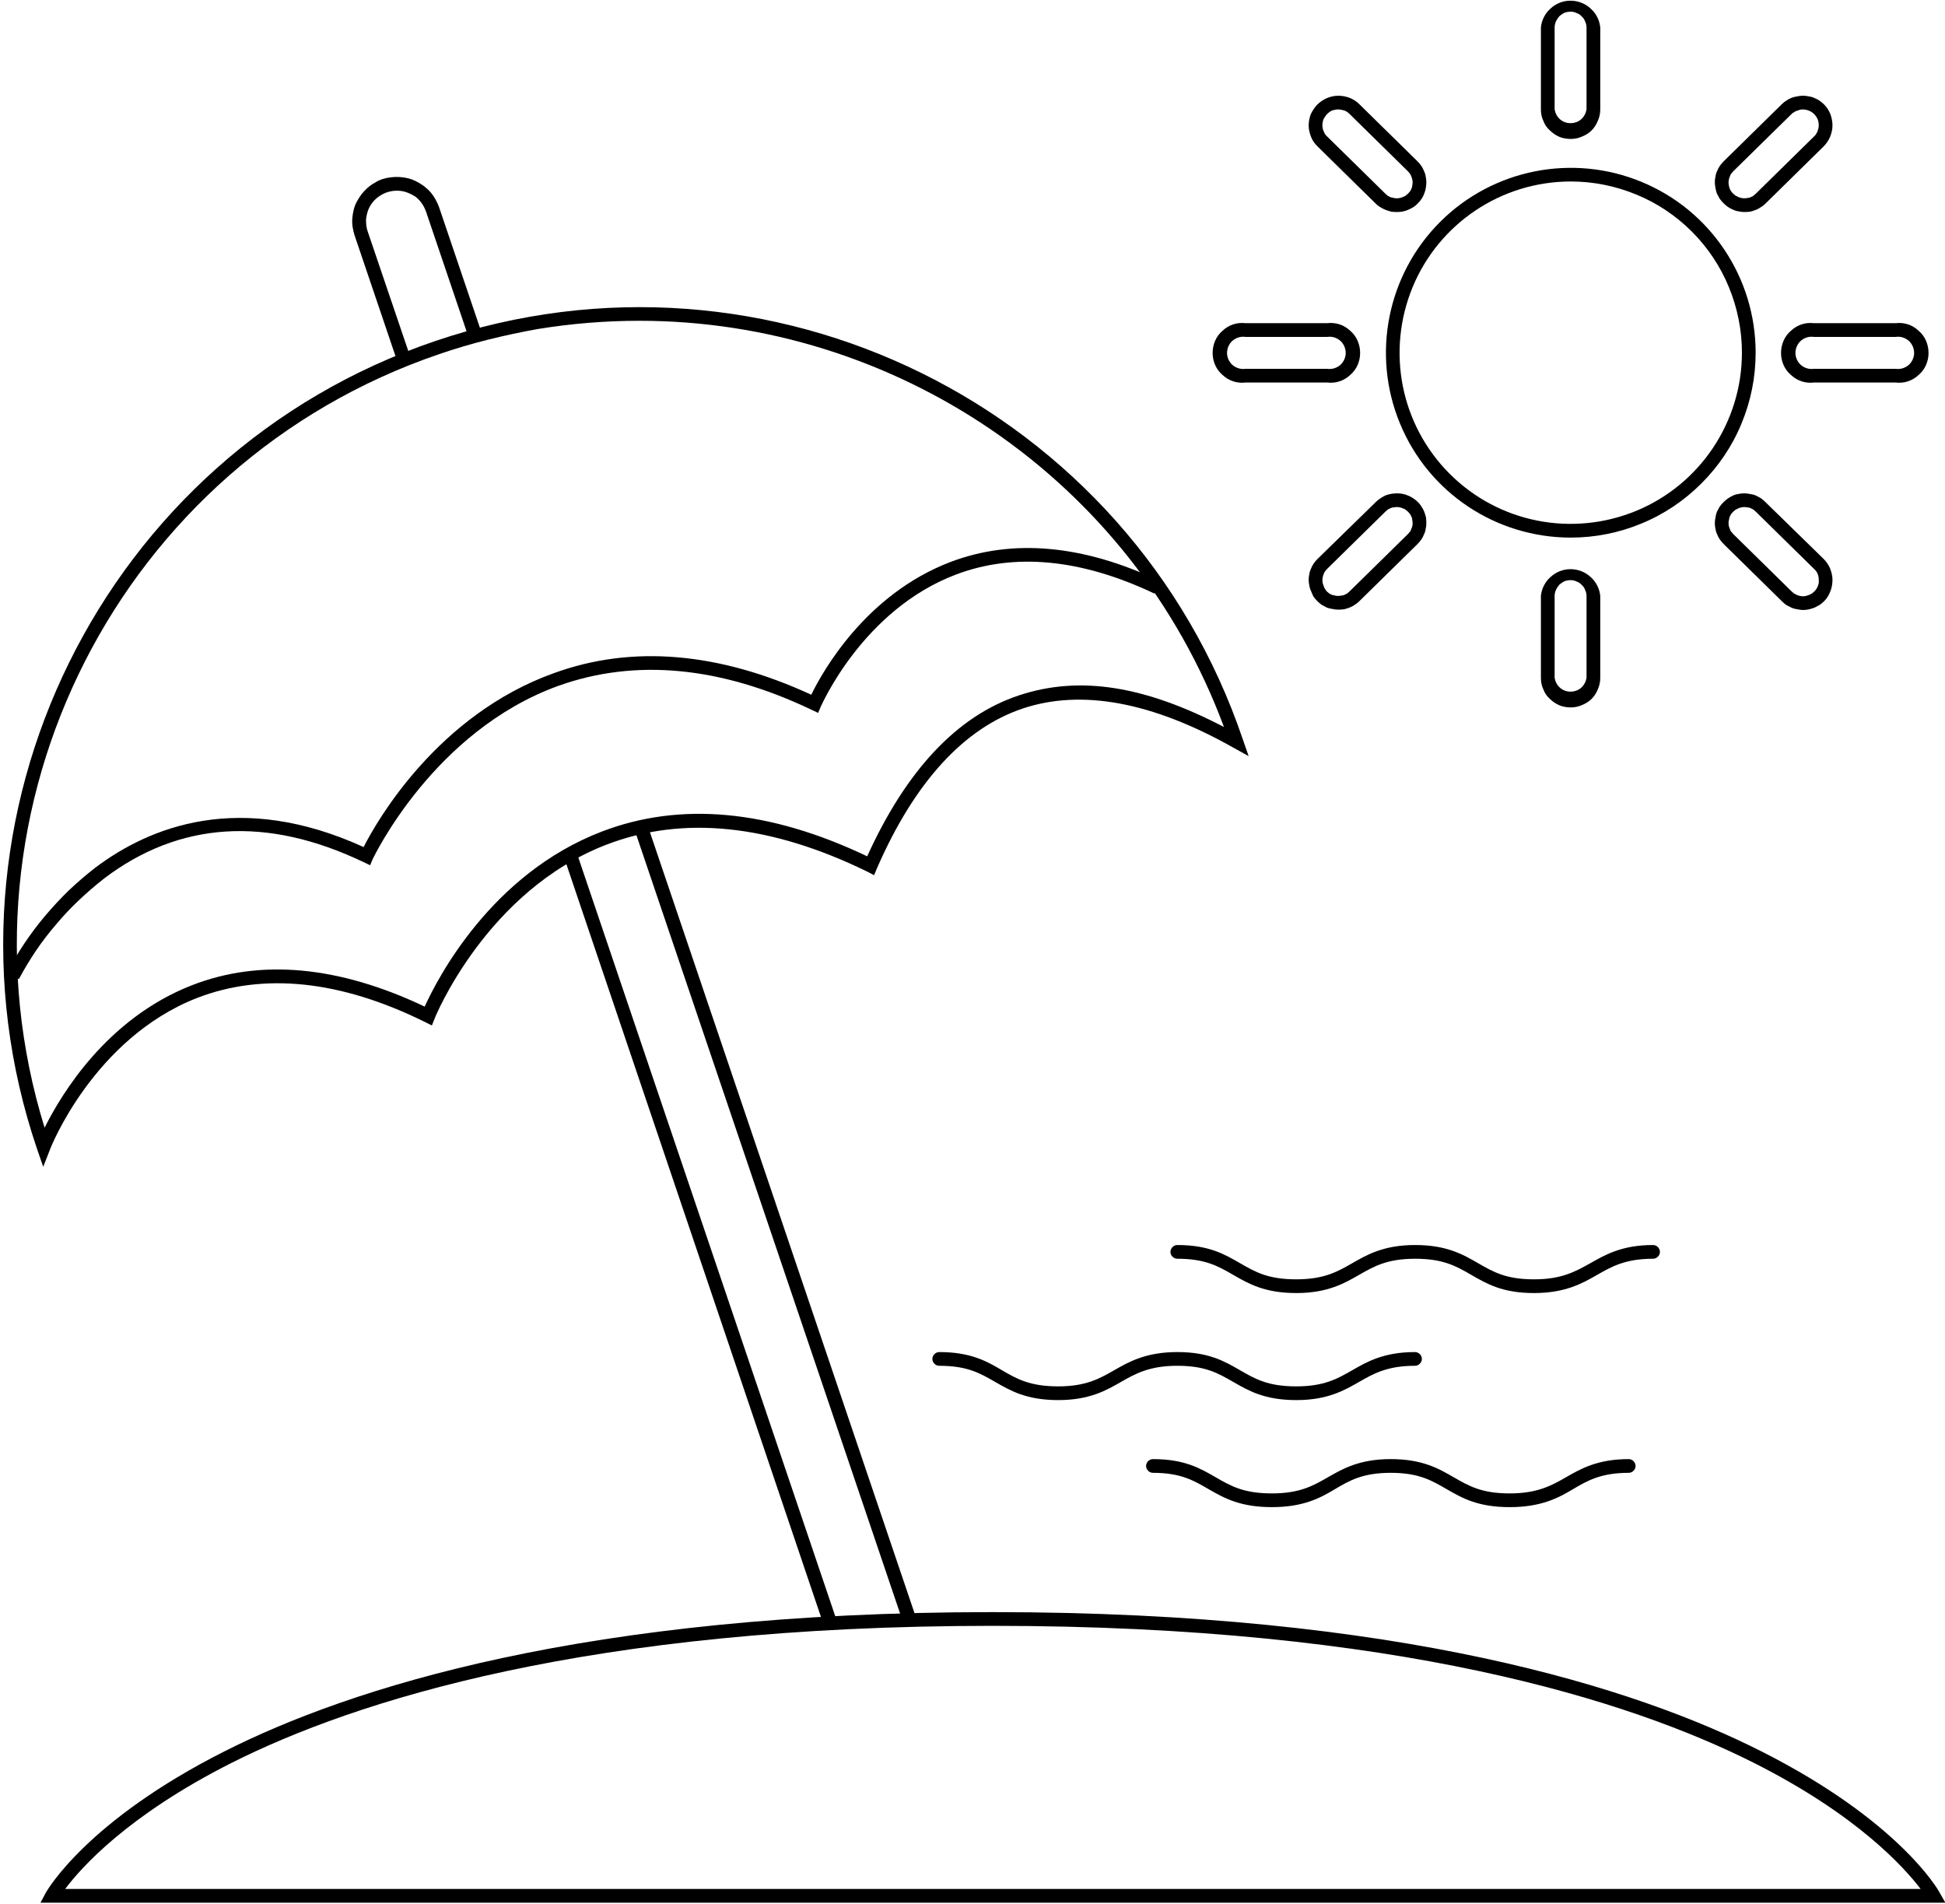 <svg version="1.2" xmlns="http://www.w3.org/2000/svg" viewBox="0 0 567 555" width="567" height="555">
	<title>Пляж-svg</title>
	<style>
		.s0 { fill: #000000 } 
	</style>
	<g id="Layer_2">
		<path id="Layer" fill-rule="evenodd" class="s0" d="m12.6 340.1l-1.8-5.2c-32.9-96.9 19.1-202.6 116.1-235.5 97-32.9 202.5 19.1 235.4 116.1l1.7 4.9-4.5-2.5c-23.6-13.3-44.2-17.1-61.3-11.4-17.1 5.7-31.6 21.4-42.6 46.7l-0.8 1.9-1.9-1c-28.2-13.8-53.8-16.5-76.1-7.9-34.9 13.4-50 50.3-50.1 50.7l-0.8 2-2-1c-24.7-12.2-47.1-14.5-66.5-7-30.1 11.8-42.7 43.7-42.8 44.1zm173.8-246.6q-7.4 0-14.8 0.6-7.4 0.6-14.8 1.8-7.3 1.3-14.5 3.1-7.2 1.8-14.2 4.2c-93.2 31.7-144 132-115.1 225.5 4.9-9.8 18.1-31.8 42.9-41.5 20-7.8 42.8-5.7 67.9 6.2 3.7-8.1 19.3-38.6 51.6-51 22.9-8.8 48.9-6.4 77.4 7.2 11.4-25.1 26.2-40.9 44.2-46.9 18-6 37.1-2.6 59.8 9.2-27-72.7-96.4-118.4-170.4-118.4z"/>
		<path id="Layer" class="s0" d="m5.5 285.4l-3.6-1.7q2.4-4.5 5.2-8.7 2.8-4.2 6.1-8.1 3.3-3.9 6.9-7.4 3.7-3.5 7.7-6.6c15.8-11.9 42-22.5 78.2-6 4-7.9 21.7-38.6 55.5-50.7 22.8-8.3 48.1-6.1 75 6.3 3.3-6.8 15.9-29.3 40.6-38.7 18.2-6.9 38.8-5 61.1 5.6l-1.7 3.6c-21.3-10.1-40.8-12-57.9-5.5-27.1 10.3-39.1 38.1-39.3 38.4l-0.8 1.9-1.9-0.9c-26.6-12.7-51.4-15-73.8-7-36.5 13.2-53.9 50.1-54.1 50.4l-0.8 1.9-1.9-0.9c-28.2-13.5-53.7-11.9-75.7 4.8q-3.8 3-7.3 6.3-3.5 3.3-6.6 7-3.2 3.7-5.9 7.7-2.7 4-5 8.3z"/>
		<path id="Layer" fill-rule="evenodd" class="s0" d="m567.1 554.6h-555.3l1.6-3c0.5-0.8 12-20.9 52-41.1 36.6-18.5 105.1-40.6 224-40.6 118.9 0 187.5 22.1 224.1 40.6 40 20.2 51.5 40.3 51.9 41.1zm-548.1-4h540.9c-4.8-6.3-18.5-21.6-48.7-36.8-36.2-18.2-104-39.9-221.8-39.9-117.8 0-186 21.8-222.2 40.1-30 15.2-43.5 30.3-48.2 36.6z"/>
		<path id="Layer" fill-rule="evenodd" class="s0" d="m457.9 156.7c-21.8 0-41.5-13.1-49.8-33.3-8.3-20.1-3.7-43.3 11.7-58.7 15.4-15.4 38.6-20 58.7-11.7 20.2 8.3 33.3 28 33.3 49.8 0 7.1-1.4 14.1-4.1 20.6-2.7 6.6-6.7 12.5-11.7 17.5-5 5-10.9 9-17.5 11.7-6.5 2.7-13.5 4.1-20.6 4.1zm0-103.8c-20.2 0-38.4 12.2-46.1 30.8-7.7 18.7-3.5 40.1 10.8 54.4 14.3 14.3 35.7 18.5 54.4 10.8 18.6-7.7 30.8-25.9 30.8-46.1 0-6.6-1.3-13-3.8-19.1-2.5-6.1-6.2-11.6-10.8-16.2-4.6-4.6-10.1-8.3-16.2-10.8-6.1-2.5-12.5-3.8-19.1-3.8z"/>
		<path id="Layer" fill-rule="evenodd" class="s0" d="m457.9 40.5c-1.1 0-2.3-0.2-3.3-0.6-1.1-0.5-2-1.1-2.8-1.9-0.9-0.8-1.5-1.7-1.9-2.8-0.5-1-0.7-2.2-0.7-3.3v-23.9c0.2-2.1 1.2-4.1 2.8-5.5 1.6-1.5 3.7-2.3 5.8-2.3 2.2 0 4.3 0.8 5.9 2.3 1.6 1.4 2.6 3.4 2.8 5.5v23.9c0 1.1-0.2 2.2-0.7 3.3-0.4 1-1 2-1.8 2.8-0.8 0.8-1.8 1.4-2.8 1.8-1.1 0.5-2.2 0.7-3.3 0.7zm0-37.1q-0.9 0-1.8 0.3-0.8 0.4-1.5 1-0.6 0.7-1 1.5-0.4 0.9-0.4 1.8v23.9c0.2 1.1 0.7 2.1 1.6 2.9 0.8 0.7 1.9 1.1 3 1.1 1.2 0 2.3-0.4 3.1-1.1 0.9-0.8 1.4-1.8 1.6-2.9v-23.9q0-0.9-0.4-1.7-0.3-0.9-1-1.5-0.6-0.7-1.5-1-0.8-0.4-1.7-0.4z"/>
		<path id="Layer" fill-rule="evenodd" class="s0" d="m552.6 111.5h-23.8c-2.5 0.3-4.9-0.5-6.7-2.2-1.9-1.6-2.9-4-2.9-6.4 0-2.5 1-4.9 2.9-6.5 1.8-1.7 4.2-2.5 6.7-2.2h23.8c2.5-0.3 4.9 0.5 6.7 2.2 1.9 1.6 2.9 4 2.9 6.5 0 2.4-1 4.8-2.9 6.4-1.8 1.7-4.2 2.5-6.7 2.2zm-23.8-13.3c-1.4-0.2-2.7 0.2-3.8 1.1-1 0.9-1.6 2.2-1.6 3.6 0 1.3 0.6 2.6 1.6 3.5 1.1 0.9 2.4 1.3 3.8 1.1h23.8c1.4 0.2 2.7-0.2 3.8-1.1 1-0.9 1.6-2.2 1.6-3.5 0-1.4-0.6-2.7-1.6-3.6-1.1-0.9-2.4-1.3-3.8-1.1z"/>
		<path id="Layer" fill-rule="evenodd" class="s0" d="m457.9 206.2c-1.1 0-2.3-0.2-3.3-0.6-1.1-0.5-2-1.1-2.8-1.9-0.9-0.8-1.5-1.7-1.9-2.8-0.5-1-0.7-2.2-0.7-3.3v-23.9c0.2-2.1 1.2-4.1 2.8-5.5 1.6-1.5 3.7-2.3 5.8-2.3 2.2 0 4.3 0.8 5.9 2.3 1.6 1.4 2.6 3.4 2.8 5.5v23.9c0 1.1-0.2 2.2-0.7 3.3-0.4 1-1 2-1.8 2.8-0.8 0.8-1.8 1.4-2.8 1.8-1.1 0.5-2.2 0.7-3.3 0.7zm0-37.1q-0.9 0-1.8 0.3-0.8 0.4-1.5 1-0.6 0.7-1 1.5-0.4 0.9-0.4 1.8v23.9c0.2 1.1 0.7 2.1 1.6 2.9 0.8 0.7 1.9 1.1 3 1.1 1.2 0 2.3-0.4 3.1-1.1 0.9-0.8 1.4-1.8 1.6-2.9v-23.9q0-0.9-0.4-1.7-0.3-0.9-1-1.5-0.6-0.7-1.5-1-0.8-0.4-1.7-0.4z"/>
		<path id="Layer" fill-rule="evenodd" class="s0" d="m386.9 111.5h-23.8c-2.5 0.3-4.9-0.5-6.7-2.2-1.9-1.6-2.9-4-2.9-6.4 0-2.5 1-4.9 2.9-6.5 1.8-1.7 4.2-2.5 6.7-2.2h23.8c2.5-0.3 4.9 0.5 6.7 2.2 1.9 1.6 2.9 4 2.9 6.5 0 2.4-1 4.8-2.9 6.4-1.8 1.7-4.2 2.5-6.7 2.2zm-23.8-13.3c-1.4-0.2-2.7 0.2-3.8 1.1-1 0.9-1.6 2.2-1.6 3.6 0 1.3 0.6 2.6 1.6 3.5 1.1 0.9 2.4 1.3 3.8 1.1h23.8c1.4 0.2 2.7-0.2 3.8-1.1 1-0.9 1.6-2.2 1.6-3.5 0-1.4-0.6-2.7-1.6-3.6-1.1-0.9-2.4-1.3-3.8-1.1z"/>
		<path id="Layer" fill-rule="evenodd" class="s0" d="m407.3 61.8q-0.9 0-1.7-0.1-0.8-0.2-1.6-0.5-0.8-0.3-1.6-0.8-0.7-0.4-1.3-1l-17-16.7c-0.8-0.8-1.5-1.7-1.9-2.8-0.4-1-0.7-2.1-0.7-3.3 0-1.1 0.2-2.2 0.6-3.3 0.5-1 1.1-2 1.9-2.8 0.8-0.8 1.7-1.4 2.8-1.9 1-0.4 2.1-0.7 3.3-0.7 1.1 0 2.2 0.2 3.3 0.6 1 0.4 2 1 2.8 1.8l17 16.7q0.6 0.6 1.1 1.3 0.5 0.7 0.8 1.5 0.4 0.8 0.5 1.6 0.2 0.8 0.2 1.7c0 1.1-0.2 2.3-0.6 3.3-0.4 1.1-1 2-1.8 2.8-0.8 0.9-1.8 1.5-2.8 1.9-1 0.5-2.2 0.7-3.3 0.7zm-17.2-29.9q-0.5 0-0.9 0.1-0.5 0.1-0.9 0.2-0.4 0.2-0.8 0.5-0.4 0.3-0.7 0.6-0.6 0.7-1 1.5-0.3 0.9-0.3 1.8 0 0.9 0.4 1.7 0.3 0.9 1 1.5l17 16.7q0.3 0.3 0.7 0.6 0.4 0.2 0.8 0.4 0.4 0.1 0.9 0.2 0.4 0.1 0.9 0.1 0.5 0 0.9-0.1 0.5-0.1 0.9-0.3 0.4-0.1 0.8-0.4 0.4-0.3 0.7-0.6 0.3-0.3 0.6-0.7 0.2-0.3 0.4-0.8 0.2-0.4 0.2-0.8 0.1-0.5 0.1-0.9 0-0.5-0.1-0.9-0.1-0.5-0.3-0.9-0.1-0.4-0.4-0.8-0.3-0.4-0.6-0.7l-17-16.7q-0.3-0.3-0.7-0.6-0.4-0.2-0.8-0.4-0.4-0.1-0.9-0.2-0.4-0.1-0.9-0.1z"/>
		<path id="Layer" fill-rule="evenodd" class="s0" d="m508.5 61.8q-0.9 0-1.7-0.2-0.8-0.1-1.6-0.5-0.8-0.3-1.5-0.8-0.7-0.5-1.3-1.1-0.6-0.6-1.1-1.3-0.4-0.7-0.8-1.5-0.3-0.8-0.4-1.6-0.2-0.9-0.2-1.7 0-0.9 0.2-1.7 0.1-0.8 0.5-1.6 0.3-0.8 0.8-1.5 0.5-0.7 1.1-1.3l17-16.7q0.6-0.6 1.3-1 0.7-0.5 1.5-0.8 0.8-0.3 1.6-0.4 0.9-0.2 1.7-0.2 0.9 0 1.7 0.2 0.9 0.1 1.7 0.5 0.8 0.3 1.5 0.8 0.7 0.5 1.3 1.1c0.8 0.8 1.4 1.8 1.8 2.8 0.4 1.1 0.6 2.2 0.6 3.3 0 1.2-0.3 2.3-0.7 3.3-0.5 1.1-1.1 2-1.9 2.8l-17 16.7q-0.6 0.6-1.3 1-0.7 0.5-1.5 0.8-0.8 0.3-1.6 0.5-0.9 0.1-1.7 0.1zm17.1-29.9q-0.5 0-0.9 0.1-0.4 0.1-0.9 0.3-0.4 0.1-0.8 0.4-0.4 0.2-0.7 0.5l-17 16.7q-0.3 0.3-0.6 0.7-0.3 0.4-0.4 0.8-0.2 0.4-0.3 0.9-0.1 0.4-0.1 0.9 0 0.4 0.1 0.9 0.1 0.4 0.2 0.8 0.2 0.4 0.4 0.8 0.3 0.4 0.6 0.7 0.3 0.3 0.7 0.6 0.4 0.2 0.8 0.4 0.4 0.2 0.9 0.3 0.4 0.1 0.9 0.1 0.5 0 0.9-0.1 0.5 0 0.9-0.2 0.4-0.2 0.8-0.4 0.4-0.3 0.7-0.6l17-16.7c0.7-0.6 1.1-1.5 1.3-2.4 0.2-0.8 0.1-1.8-0.2-2.6-0.4-0.9-1-1.6-1.7-2.1-0.8-0.5-1.7-0.8-2.6-0.8z"/>
		<path id="Layer" fill-rule="evenodd" class="s0" d="m525.7 177.8q-0.9 0-1.7-0.2-0.8-0.1-1.6-0.4-0.8-0.4-1.6-0.8-0.7-0.5-1.3-1.1l-17-16.7q-0.6-0.6-1.1-1.3-0.5-0.7-0.8-1.5-0.4-0.8-0.5-1.6-0.2-0.8-0.2-1.7 0-0.8 0.2-1.7 0.1-0.8 0.4-1.6 0.4-0.8 0.8-1.5 0.5-0.7 1.1-1.3 0.6-0.6 1.3-1.1 0.7-0.5 1.4-0.8 0.8-0.4 1.6-0.5 0.9-0.2 1.7-0.2h0.1q0.8 0 1.7 0.2 0.8 0.1 1.6 0.4 0.8 0.4 1.5 0.8 0.7 0.5 1.3 1.1l17 16.6c0.8 0.8 1.5 1.8 1.9 2.8 0.4 1 0.7 2.2 0.7 3.3 0 1.1-0.2 2.3-0.6 3.3-0.4 1.1-1 2.1-1.8 2.9q-0.6 0.6-1.3 1.1-0.7 0.4-1.5 0.8-0.8 0.3-1.6 0.5-0.9 0.2-1.7 0.2zm-17.2-30q-0.5 0-0.9 0.1-0.5 0.1-0.9 0.3-0.4 0.2-0.8 0.4-0.4 0.3-0.7 0.6-0.3 0.3-0.6 0.7-0.2 0.4-0.4 0.8-0.1 0.5-0.2 0.9-0.1 0.4-0.1 0.9 0 0.5 0.1 0.9 0.1 0.4 0.3 0.8 0.1 0.5 0.4 0.8 0.3 0.4 0.6 0.7l17 16.7q0.3 0.3 0.7 0.6 0.4 0.2 0.8 0.4 0.4 0.2 0.9 0.3 0.4 0.1 0.9 0.1 0.5 0 0.9-0.1 0.4-0.1 0.9-0.3 0.4-0.2 0.8-0.4 0.4-0.3 0.7-0.6 0.7-0.7 1-1.5 0.4-0.9 0.3-1.8 0-1-0.3-1.8-0.4-0.9-1.1-1.5l-17-16.7q-0.3-0.3-0.7-0.6-0.4-0.2-0.8-0.4-0.4-0.2-0.9-0.2-0.4-0.1-0.9-0.1z"/>
		<path id="Layer" fill-rule="evenodd" class="s0" d="m390.1 177.7q-0.8 0-1.7-0.2-0.8-0.1-1.6-0.4-0.8-0.4-1.5-0.8-0.7-0.5-1.3-1.1-0.6-0.6-1.1-1.3-0.4-0.8-0.7-1.6-0.4-0.8-0.5-1.6-0.2-0.8-0.2-1.7 0-0.9 0.2-1.7 0.1-0.8 0.5-1.6 0.3-0.8 0.8-1.5 0.5-0.7 1.1-1.3l17-16.6c0.8-0.8 1.8-1.4 2.8-1.9 1.1-0.4 2.2-0.6 3.4-0.6 1.1 0 2.2 0.2 3.3 0.7 1 0.4 2 1.1 2.8 1.9q0.6 0.6 1 1.3 0.5 0.7 0.8 1.5 0.3 0.8 0.5 1.6 0.1 0.9 0.1 1.7 0 0.9-0.2 1.7-0.1 0.8-0.5 1.6-0.3 0.8-0.8 1.5-0.5 0.7-1.1 1.3l-17 16.7q-0.6 0.6-1.3 1-0.7 0.5-1.5 0.8-0.8 0.3-1.6 0.5-0.9 0.1-1.7 0.1zm17.1-29.9q-0.5 0-0.9 0.1-0.5 0-0.9 0.2-0.4 0.2-0.8 0.4-0.4 0.3-0.7 0.6l-17 16.7q-0.3 0.3-0.6 0.7-0.3 0.4-0.4 0.8-0.2 0.4-0.3 0.9-0.1 0.4-0.1 0.9 0 0.5 0.1 0.9 0.1 0.4 0.3 0.9 0.1 0.4 0.4 0.8 0.2 0.4 0.5 0.7 0.3 0.3 0.7 0.6 0.4 0.2 0.8 0.4 0.4 0.1 0.9 0.2 0.4 0.1 0.9 0.1 0.5 0 0.9-0.1 0.5 0 0.9-0.2 0.4-0.2 0.8-0.4 0.4-0.3 0.7-0.6l17-16.7q0.3-0.3 0.6-0.7 0.3-0.3 0.4-0.8 0.2-0.4 0.3-0.8 0.1-0.4 0.1-0.9 0-0.5-0.1-0.9 0-0.5-0.2-0.9-0.2-0.4-0.4-0.8-0.3-0.4-0.6-0.7-0.3-0.3-0.7-0.6-0.4-0.3-0.8-0.4-0.4-0.2-0.9-0.3-0.4-0.1-0.9-0.1z"/>
		<path id="Layer" class="s0" d="m377.9 408.1c-9.2 0-13.9-2.7-18.4-5.3-4.5-2.6-8.2-4.7-16.3-4.7-8.1 0-12.2 2.3-16.4 4.7-4.2 2.4-9.1 5.3-18.3 5.3-9.2 0-13.9-2.7-18.4-5.3-4.5-2.6-8.2-4.7-16.3-4.7-0.5 0-1-0.2-1.4-0.6-0.4-0.4-0.6-0.9-0.6-1.4 0-0.5 0.2-1 0.6-1.4 0.4-0.4 0.9-0.6 1.4-0.6 9.2 0 13.9 2.7 18.3 5.3 4.4 2.6 8.3 4.7 16.4 4.7 8.1 0 12.1-2.3 16.3-4.7 4.2-2.4 9.2-5.3 18.4-5.3 9.2 0 13.8 2.7 18.3 5.3 4.5 2.6 8.2 4.7 16.4 4.7 8.2 0 12.1-2.3 16.3-4.7 4.2-2.4 9.1-5.3 18.3-5.3 0.5 0 1 0.2 1.4 0.6 0.4 0.4 0.6 0.9 0.6 1.4 0 0.5-0.2 1-0.6 1.4-0.4 0.4-0.9 0.6-1.4 0.6-8.1 0-12.1 2.3-16.3 4.7-4.2 2.4-9.1 5.3-18.3 5.3z"/>
		<path id="Layer" class="s0" d="m447.2 376.9c-9.2 0-13.8-2.7-18.3-5.3-4.5-2.6-8.2-4.7-16.4-4.7-8.2 0-12.1 2.3-16.3 4.7-4.2 2.4-9.1 5.3-18.3 5.3-9.2 0-13.9-2.7-18.4-5.3-4.5-2.6-8.2-4.7-16.3-4.7-0.5 0-1-0.2-1.4-0.6-0.4-0.4-0.6-0.9-0.6-1.4 0-0.5 0.2-1 0.6-1.4 0.4-0.4 0.9-0.6 1.4-0.6 9.2 0 13.8 2.7 18.3 5.3 4.5 2.6 8.2 4.7 16.4 4.7 8.2 0 12.1-2.3 16.3-4.7 4.2-2.4 9.1-5.3 18.3-5.3 9.2 0 13.9 2.7 18.4 5.3 4.5 2.6 8.2 4.7 16.3 4.7 8.1 0 12.1-2.3 16.4-4.7 4.3-2.4 9.1-5.3 18.3-5.3 0.5 0 1 0.2 1.4 0.6 0.4 0.4 0.6 0.9 0.6 1.4 0 0.5-0.2 1-0.6 1.4-0.4 0.4-0.9 0.6-1.4 0.6-8.1 0-12.1 2.3-16.3 4.7-4.2 2.4-9.2 5.3-18.4 5.3z"/>
		<path id="Layer" class="s0" d="m440.1 439.3c-9.2 0-13.8-2.6-18.3-5.2-4.5-2.6-8.2-4.8-16.4-4.8-8.2 0-12.1 2.3-16.3 4.8-4.2 2.5-9.1 5.2-18.3 5.2-9.2 0-13.9-2.6-18.4-5.2-4.5-2.6-8.2-4.8-16.3-4.8-0.5 0-1-0.2-1.4-0.6-0.4-0.4-0.6-0.9-0.6-1.4 0-0.5 0.2-1 0.6-1.4 0.4-0.4 0.9-0.6 1.4-0.6 9.2 0 13.8 2.7 18.3 5.3 4.5 2.6 8.2 4.7 16.4 4.7 8.2 0 12.1-2.3 16.3-4.7 4.2-2.4 9.1-5.3 18.3-5.3 9.2 0 13.9 2.7 18.4 5.3 4.5 2.6 8.2 4.7 16.3 4.7 8.1 0 12.2-2.3 16.4-4.7 4.2-2.4 9.1-5.3 18.3-5.3 0.5 0 1 0.2 1.4 0.6 0.4 0.4 0.6 0.9 0.6 1.4 0 0.5-0.2 1-0.6 1.4-0.4 0.4-0.9 0.6-1.4 0.6-8.1 0-12.1 2.3-16.3 4.8-4.2 2.5-9.2 5.2-18.4 5.2z"/>
		<path id="Layer" class="s0" d="m164.3 249.5l3.7-1.3 75.9 224.1-3.8 1.3z"/>
		<path id="Layer" class="s0" d="m184.9 241.6l3.8-1.3 78.3 231.1-3.8 1.3z"/>
		<path id="Layer" class="s0" d="m115.9 105.6l-12.5-36.9q-0.4-1.2-0.6-2.5-0.2-1.2-0.1-2.5 0.1-1.3 0.4-2.5 0.3-1.3 0.9-2.4 0.6-1.1 1.4-2.2 0.8-1 1.7-1.8 1-0.9 2.1-1.5 1.1-0.7 2.3-1.1c1.6-0.5 3.3-0.7 5-0.6 1.7 0.1 3.4 0.5 4.9 1.3 1.6 0.8 2.9 1.8 4.1 3.1 1.1 1.3 1.9 2.8 2.5 4.4l12.5 36.9-3.8 1.3-12.5-36.9c-0.6-1.7-1.6-3.2-3-4.3-1.5-1-3.2-1.7-4.9-1.8-1.8-0.1-3.6 0.3-5.1 1.2-1.6 0.9-2.8 2.2-3.6 3.8q-0.4 0.8-0.6 1.7-0.2 0.8-0.3 1.7 0 0.9 0.1 1.8 0.1 0.9 0.4 1.7l12.5 36.8z"/>
	</g>
</svg>